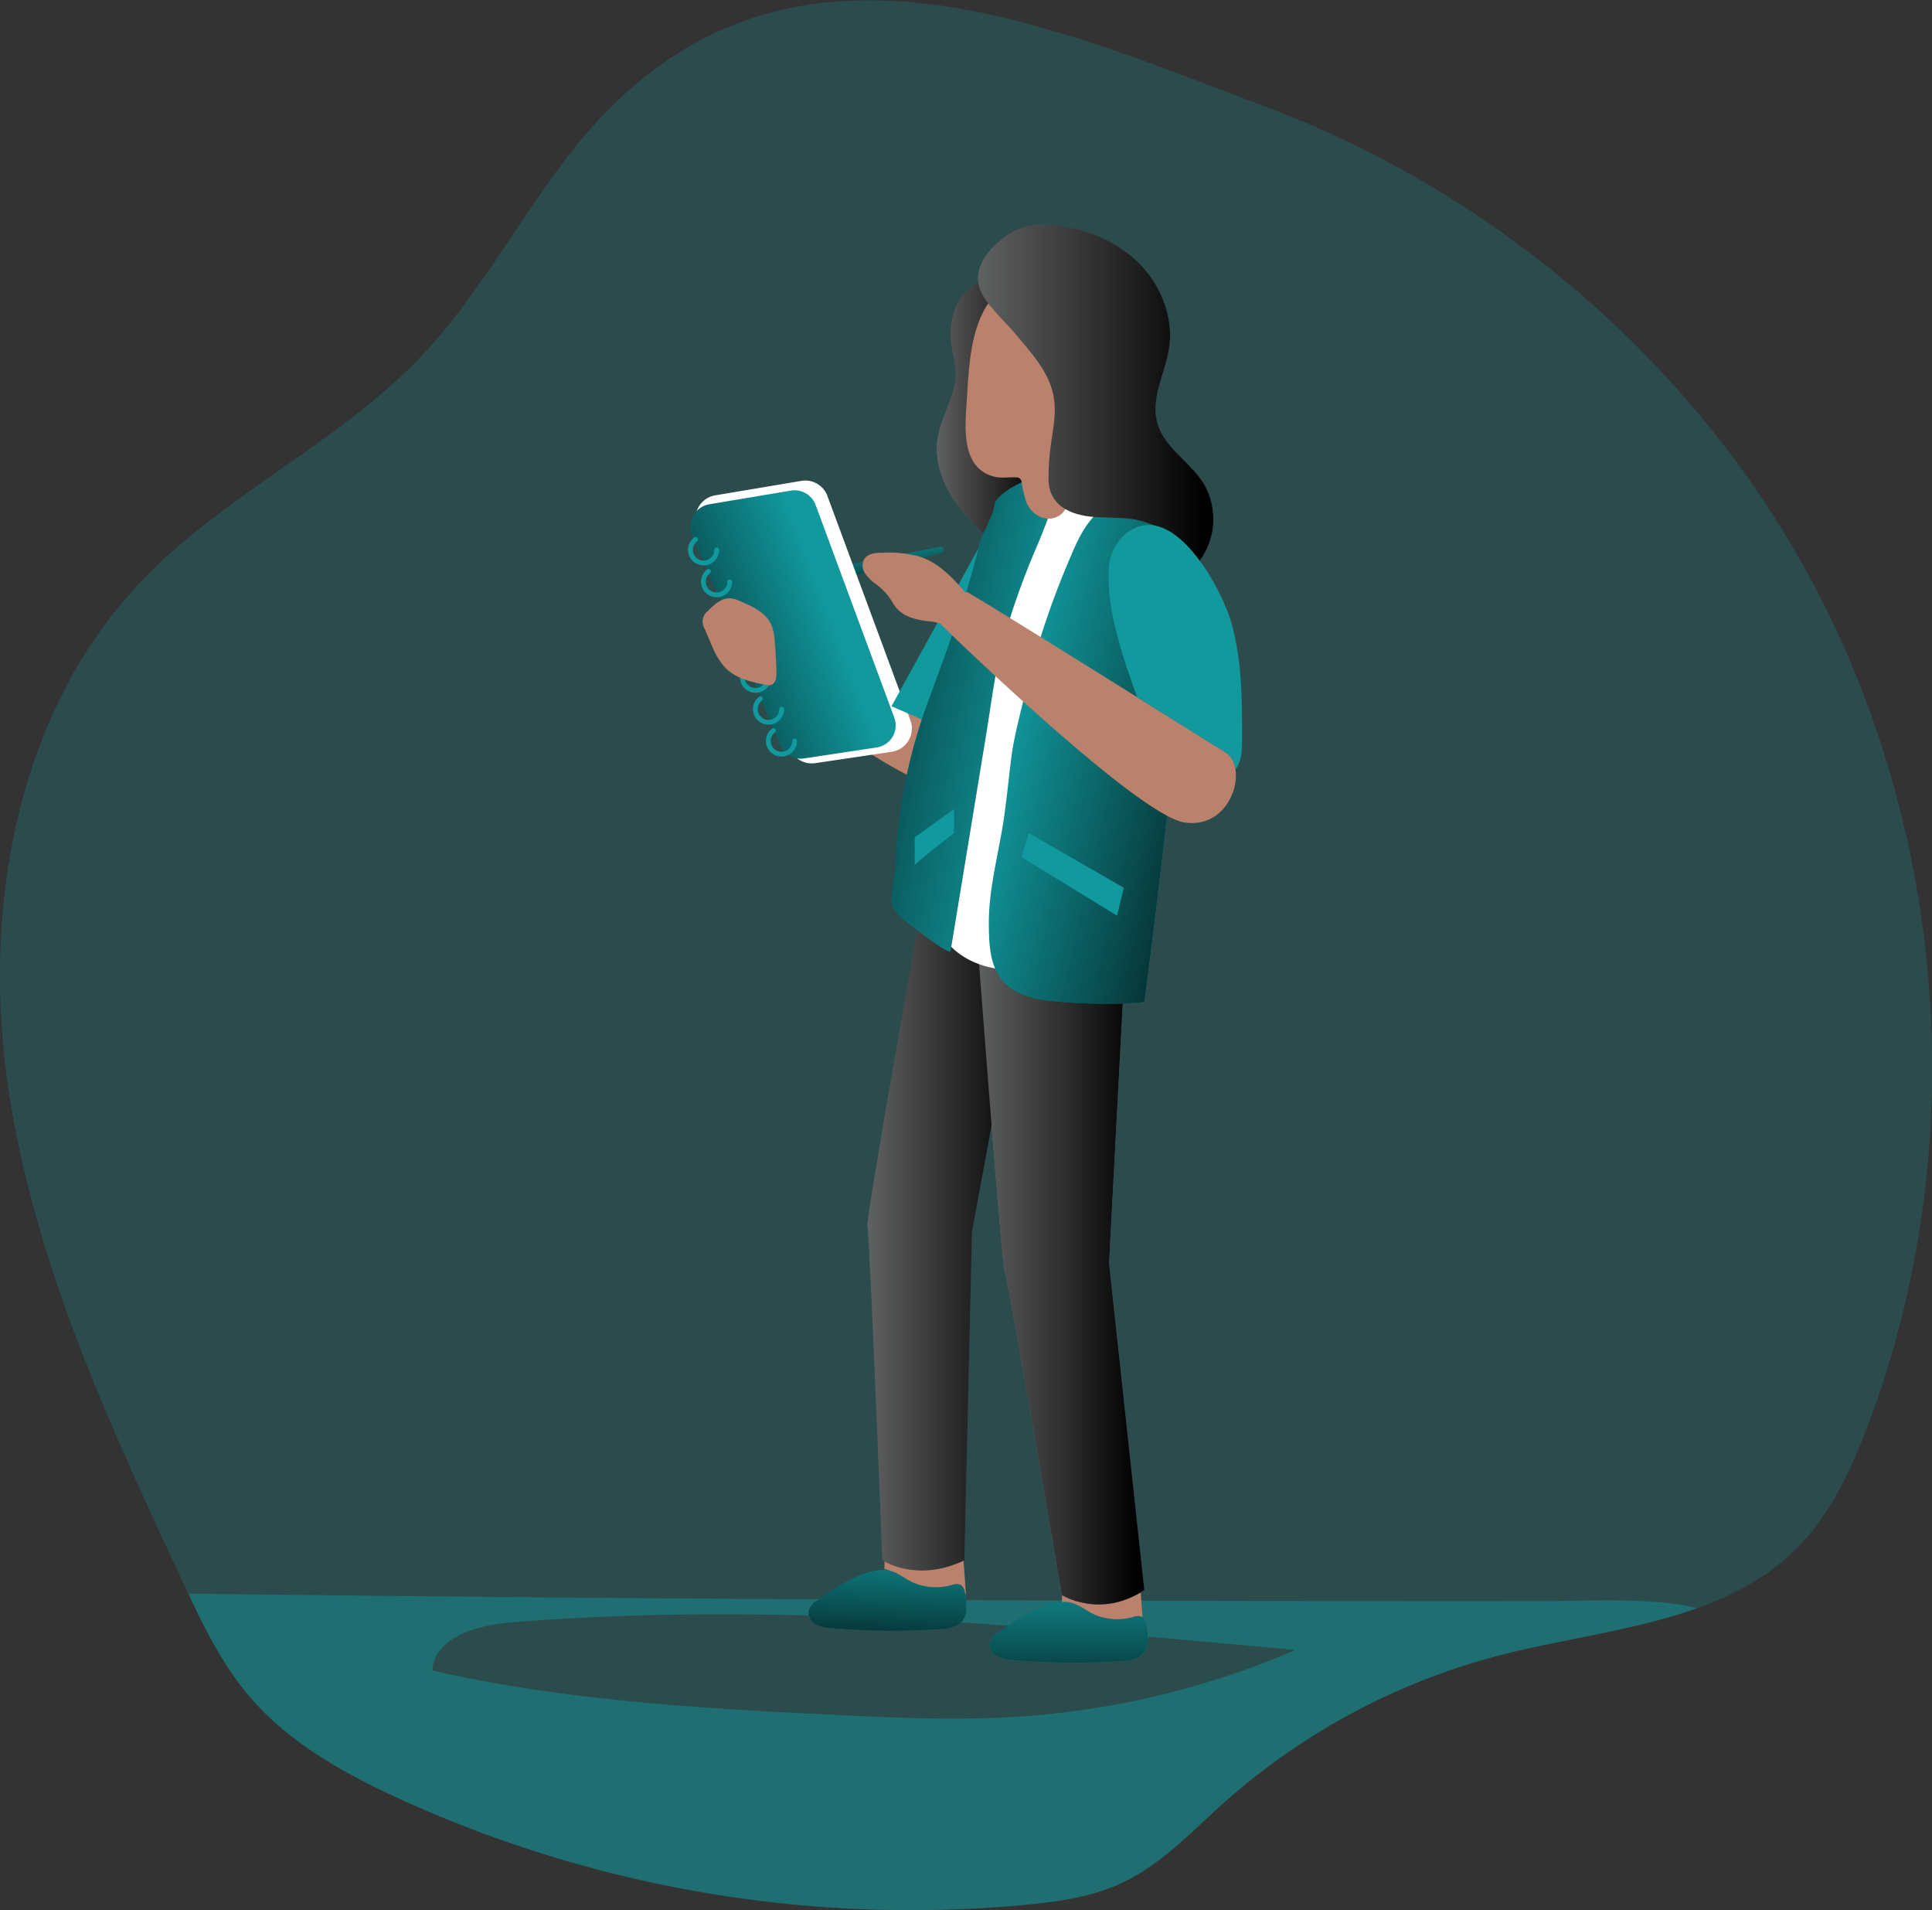 <svg xmlns="http://www.w3.org/2000/svg" xmlns:xlink="http://www.w3.org/1999/xlink" viewBox="0 0 459.51 454.22"><rect x="0" y="0" width="459.51" height="454.22" fill="#333333" stroke="none"/><defs><linearGradient id="a" x1="278.33" x2="280.34" y1="137.95" y2="151.71" gradientUnits="userSpaceOnUse"><stop offset="0" stop-color="#010101" stop-opacity="0"/><stop offset=".47" stop-color="#010101" stop-opacity=".47"/><stop offset=".95" stop-color="#010101"/></linearGradient><linearGradient id="b" x1="288.63" x2="313.95" y1="108.07" y2="108.07" xlink:href="#a"/><linearGradient id="c" x1="263.39" x2="205.89" y1="155.04" y2="176.67" xlink:href="#a"/><linearGradient id="d" x1="272.18" x2="310.59" y1="300.94" y2="300.94" xlink:href="#a"/><linearGradient id="e" x1="297.78" x2="338.07" y1="308.38" y2="308.38" xlink:href="#a"/><linearGradient id="f" x1="315.92" x2="238.95" y1="180.68" y2="166.46" xlink:href="#a"/><linearGradient id="g" x1="304.54" x2="376.25" y1="183.55" y2="200.24" xlink:href="#a"/><linearGradient id="h" x1="298.4" x2="354.44" y1="103.34" y2="103.34" xlink:href="#a"/><linearGradient id="i" x1="277.87" x2="276.01" y1="373.43" y2="412.38" xlink:href="#a"/><linearGradient id="j" x1="320.09" x2="320.09" y1="381.44" y2="425.48" xlink:href="#a"/></defs><title>Take a Note 1</title><path fill="#11999e" d="M444.42 338.53c-4 10.77-9 21.5-17.1 29.65-6.68 6.7-14.78 11.06-23.6 14.22-14.57 5.2-31 7.18-46.2 11a158.67 158.67 0 0 0-66.64 35.47c-7.6 6.82-14.76 14.53-24 18.84-7.18 3.4-15.22 4.5-23.12 5.25a292.68 292.68 0 0 1-149.34-25.5c-13-6-25.85-13.2-35.14-24.13-6.16-7.25-10.47-15.78-14.5-24.38-.52-1.05-1-2.07-1.47-3.1-17.84-38.23-35.83-77.22-41.6-119s2.55-87.6 31.53-118.25c19.82-21 47.5-33.25 67.28-54.22 17.3-18.38 27.7-42.52 45.9-60 46-44.4 104-18 154.6 1 53.5 20.08 99.9 59.16 127.87 109.08 34.38 61.5 40.24 138.14 15.55 204.07z" opacity=".24" style="isolation:isolate"/><path fill="#11999e" d="M403.7 382.4c-14.55 5.2-31 7.18-46.17 11a158.67 158.67 0 0 0-66.65 35.47c-7.6 6.82-14.76 14.53-24 18.84-7.18 3.4-15.22 4.5-23.12 5.25a292.68 292.68 0 0 1-149.34-25.5c-13-6-25.85-13.2-35.14-24.13-6.16-7.25-10.47-15.78-14.5-24.38q40.66.5 81.32.86 81 .7 162 .86 40.1.1 80.23.06c7.35-.03 25.33-.98 35.38 1.68zM121.32 385.83c-7.9.65-17.93 3.5-18.5 11.4 31.4 7.15 63.76 9 96 10.56 14.4.7 28.84 1.34 43.24.42a199.2 199.2 0 0 0 66.05-15.87c-62.3-5.66-124.2-11.65-186.78-6.52z" opacity=".45" style="isolation:isolate"/><path fill="#11999e" d="M211 132.53l12.6-2.5s1.08-.14.77 1.25l-17.93 4.8-3.32.84-1.47-2.63z"/><path fill="url(#a)" d="M276.9 142.07l12.58-2.5s1.1-.14.78 1.25l-17.93 4.8-3.32.84-1.46-2.63z" transform="translate(-65.89 -9.54)"/><path fill="#606161" d="M228.5 70.84c-2.42 3.6-2.8 8.28-2 12.56a40 40 0 0 1 .8 4.6c.35 5.6-3.43 10.62-4.3 16.17-.86 5.38 1.14 10.9 4.28 15.35s7.36 8 11.53 11.53c4-4.18 5.38-10.2 5.5-16s-.92-11.48-1.08-17.24a25.6 25.6 0 0 1 .84-8.13c1.43-4.75 5-9.32 3.8-14.12-.75-2.8-3-4.88-5.13-6.8-2.43-2.2-4.14-3.3-7.55-2.54a11 11 0 0 0-6.67 4.64z"/><path fill="url(#b)" d="M294.4 80.38c-2.43 3.6-2.82 8.28-2 12.56a40 40 0 0 1 .8 4.6c.34 5.6-3.44 10.62-4.32 16.17-.85 5.4 1.15 10.9 4.3 15.36s7.35 8 11.52 11.53c4-4.2 5.37-10.22 5.48-16s-.9-11.5-1.07-17.25a25.6 25.6 0 0 1 .85-8.14c1.43-4.74 5-9.3 3.8-14.1-.75-2.8-3-4.9-5.13-6.82-2.43-2.2-4.14-3.3-7.55-2.53a11 11 0 0 0-6.67 4.63z" transform="translate(-65.89 -9.54)"/><path fill="#ba816c" d="M229.54 172.34l-50-18.27 2.84 8.4s37 27.6 45.8 26 1.36-16.13 1.36-16.13z"/><path fill="#fff" d="M177.56 152.85l-11.68-27.34a5.6 5.6 0 0 1 4.23-7.72l20.48-3.44a5.6 5.6 0 0 1 6.2 3.58l19.74 53.34a5.62 5.62 0 0 1-4.43 7.5l-18.22 2.7a5.6 5.6 0 0 1-6-3.43z"/><path fill="#11999e" d="M175.77 153.18l-11.07-25.92a5.32 5.32 0 0 1 4-7.34l19.4-3.26a5.33 5.33 0 0 1 5.88 3.4l18.72 50.58a5.3 5.3 0 0 1-4.2 7.1l-17.26 2.6a5.33 5.33 0 0 1-5.7-3.26z"/><path fill="url(#c)" d="M241.66 162.72L230.6 136.8a5.32 5.32 0 0 1 4-7.34l19.4-3.26a5.33 5.33 0 0 1 5.87 3.4l18.72 50.58a5.3 5.3 0 0 1-4.2 7.1l-17.27 2.6a5.33 5.33 0 0 1-5.7-3.26z" transform="translate(-65.89 -9.54)"/><path fill="none" stroke="#11999e" stroke-width="1.14" stroke-miterlimit="10" d="M182.83 161.04a3.13 3.13 0 1 1-5.07-2.45M185.92 168.6a3.13 3.13 0 1 1-5.07-2.44M189 176.2a3.13 3.13 0 1 1-5.06-2.47" stroke-linecap="round"/><path fill="#11999e" d="M235.76 124.85l-23.73 43.1 14.82 6.4s11.5-45.78 8.9-49.5z"/><path fill="#ba816c" d="M271.1 375.7l.86 11.85a11.57 11.57 0 0 1-6.82 1.6c-3.62-.47-10.83-7.88-12.57-7.52l.06-3.53M228.9 367.22l.84 11.86a11.57 11.57 0 0 1-6.82 1.6c-3.6-.47-10.83-7.88-12.57-7.52l.07-3.53"/><path fill="#606161" d="M231.9 216.56s6.34 84.46 7.05 85.85 13.6 76.86 13.6 76.86 9 5.77 19.63-1.15l-8.4-77.72 3.9-74.13s-30.34-12.46-35.8-9.7zM220.24 209.62s-14.46 80.5-13.94 82 3.55 79.4 3.55 79.4 8.12 5.46 19.55 0l1.8-78.17 13.5-73s-18.7-12.26-24.46-10.23z"/><path fill="url(#d)" d="M286.13 219.16s-14.46 80.5-13.94 82 3.54 79.4 3.54 79.4 8.12 5.46 19.55 0l1.8-78.17 13.5-73s-18.7-12.27-24.47-10.24z" transform="translate(-65.89 -9.54)"/><path fill="#606161" d="M231.9 216.56s6.34 84.46 7.05 85.85 13.6 76.86 13.6 76.86 9 5.77 19.63-1.15l-8.4-77.72 3.9-74.13s-30.34-12.46-35.8-9.7z"/><path fill="url(#e)" d="M297.78 226.1s6.35 84.46 7.06 85.85 13.6 76.85 13.6 76.85 9 5.77 19.63-1.15l-8.4-77.73 3.9-74.13s-30.34-12.47-35.8-9.7z" transform="translate(-65.89 -9.54)"/><path fill="#fff" d="M273.95 118.23s-15.23-7.62-20.77-6.93c-10.08 1.26-14.2 11.73-17 20.14-9.46 28.54-6.58 57.6-14.17 86.5 0 0 2.08 10.37 15.24 12.45s7.6-64.4 12.46-77.55 29.8-31.85 24.25-34.62z"/><path fill="#11999e" d="M250.93 111.8s-11.6 3-14.36 7.8c0 2.6-2.95 7.1-3.62 9.85-3.28 13.53-8.24 26.47-12.94 39.4a128.1 128.1 0 0 0-6.33 27.4c-.6 4.73-.55 9.66-1.33 14.35s-.2 5.66 3.38 8.68c.6.5 10.17 8.05 10.36 6.85q4.26-25.86 8.5-51.72c1.28-7.8 2.1-15.2 4.26-22.9a180.86 180.86 0 0 1 7.93-22c.56-1.32 7.87-18.63 4.16-17.7zM271.74 120.85c-4.08-3-7.8-1.9-11.4 1.78-2.76 2.86-4.4 6.6-5.93 10.27a199.94 199.94 0 0 0-10.77 32.56c-1.12 5-2.48 9.7-3.13 14.87-.7 5.52-1.18 11.07-2.1 16.56-1.24 7.3-3.22 15-3.22 22.4 0 9 .7 17.3 14.54 18.7s22.46.27 22.46.27 11.47-86.14 9.4-101.37c-.5-3.56-.76-7.22-3.28-10a59.38 59.38 0 0 0-6.05-5.7q-.25-.17-.5-.35z"/><path fill="url(#f)" d="M316.82 121.35s-11.6 3-14.36 7.8c0 2.58-2.95 7.1-3.62 9.84-3.28 13.52-8.24 26.46-12.94 39.38a128.1 128.1 0 0 0-6.34 27.4c-.6 4.74-.55 9.67-1.33 14.36s-.2 5.66 3.38 8.68c.62.5 10.18 8.05 10.37 6.85q4.26-25.86 8.5-51.72c1.28-7.8 2.1-15.22 4.26-22.9a180.86 180.86 0 0 1 7.93-22c.56-1.33 7.87-18.64 4.16-17.7z" transform="translate(-65.89 -9.54)"/><path fill="url(#g)" d="M337.63 130.4c-4.08-3-7.8-1.92-11.4 1.77-2.76 2.86-4.4 6.6-5.93 10.27A199.94 199.94 0 0 0 309.52 175c-1.12 5-2.48 9.7-3.13 14.87-.7 5.52-1.2 11.07-2.12 16.56-1.23 7.3-3.2 15-3.2 22.4 0 9 .68 17.3 14.53 18.7s22.47.28 22.47.28 11.47-86.13 9.4-101.36c-.5-3.56-.76-7.22-3.28-10a59.38 59.38 0 0 0-6.06-5.7q-.25-.17-.5-.35z" transform="translate(-65.89 -9.54)"/><path fill="#ba816c" d="M234.7 72.66c-3.9 6.24-4.3 14.94-4.73 22.08-.38 6.16-1.67 16.55 6.47 18.6 1.72.45 3.53.07 5.3.18a1.54 1.54 0 0 1 .7.16 1.68 1.68 0 0 1 .6 1.22 22.44 22.44 0 0 0 1.16 4.72c1.22 2.87 4.75 4.84 7.7 3 2.55-1.55 3.26-6.2 4-8.8 1.6-5.58-3.28-12.8-4.1-18.48-1.38-9.7-2.76-20.77-7.6-24.23-4.34-3.04-7.37-1.84-9.5 1.56z"/><path fill="#606161" d="M233.6 69.94c1.9 3.42 5.7 6.8 7.73 9.25 3.78 4.55 8.2 9.1 9.28 15.15.72 3.94-.2 8-.73 11.94a58.44 58.44 0 0 0-.48 6.86 10.57 10.57 0 0 0 .38 3.55c1.4 4.17 5.56 5.7 9.64 6.15 3.4.38 6.86.1 10.24.67a21.32 21.32 0 0 1 15 10.67 16.65 16.65 0 0 0 1.54-19.3c-3.27-5.2-9.46-8.56-11-14.48s1.93-11.6 2.84-17.54c1.13-7.22-1.78-14.75-6.88-20s-12.2-8.26-19.43-9.23a19.45 19.45 0 0 0-7.9.27 17.07 17.07 0 0 0-6.32 3.58c-2.55 2.2-4.75 5.14-4.92 8.5a7.56 7.56 0 0 0 1.03 3.94z"/><path fill="url(#h)" d="M299.5 79.48c1.88 3.42 5.7 6.8 7.72 9.25 3.78 4.56 8.2 9.1 9.28 15.16.7 3.93-.22 8-.74 11.93a58.44 58.44 0 0 0-.48 6.87 10.57 10.57 0 0 0 .4 3.55c1.38 4.16 5.55 5.7 9.63 6.14 3.4.37 6.87.1 10.25.66a21.32 21.32 0 0 1 15 10.67 16.65 16.65 0 0 0 1.54-19.3c-3.28-5.18-9.47-8.55-11-14.47s1.92-11.6 2.83-17.54c1.13-7.22-1.78-14.75-6.88-20s-12.2-8.26-19.43-9.23a19.45 19.45 0 0 0-7.9.26 17.07 17.07 0 0 0-6.32 3.58c-2.56 2.2-4.76 5.14-4.93 8.5a7.56 7.56 0 0 0 1.03 3.94z" transform="translate(-65.89 -9.54)"/><path fill="#ba816c" d="M281.65 195.56c-11.42-1.8-57.8-47-57.8-47s5.17-8 6.1-7.8c.56.13 22.9 14 40.47 25l21.1 13.16a5.2 5.2 0 0 1 2.25 3.6c1.16 5.57-3.2 14.46-12.12 13.04z"/><path fill="#11999e" d="M295.42 175.46c0 2.54 0 5.2-1.42 7.34a1.66 1.66 0 0 0-.23-.23 5.2 5.2 0 0 0-2.24-3.6l-21.1-13.2c-3.43-9.76-7-19.87-6.76-29.88a11.75 11.75 0 0 1 4.4-9.23c10.95-8.17 22.54 13.33 24.8 21.44 2.52 8.83 2.55 18.12 2.55 27.36zM244.7 198.1l22.58 13-1.58 6.65-22.77-13.94 1.77-5.7zM217.55 205.77c.32-.7 9.37-7.67 9.37-7.67v-5.7l-9.37 6.7z"/><path fill="#ba816c" d="M218.8 132.37a28 28 0 0 0-8.85-.94c-1.63 0-3.57.16-4.42 1.55a3.33 3.33 0 0 0 .3 3.5 11.32 11.32 0 0 0 2.65 2.54 15 15 0 0 1 2.92 2.88c.62.86 1.1 1.83 1.77 2.64 1.8 2.14 4.76 2.84 7.54 3.2a8.93 8.93 0 0 1 3.9 1.05 2.82 2.82 0 0 0 1 .54 1.76 1.76 0 0 0 .94-.13c3.67-1.3 5.14-5.94 2.6-8.83-2.86-3.3-6.1-6.6-10.34-8zM182.1 162.86c-3.45-.7-7.13-1.54-9.6-4.08a16.32 16.32 0 0 1-3-4.84c-.65-1.46-1.3-2.94-1.9-4.43a3.15 3.15 0 0 1 .8-4.24c1.44-1.52 3.22-3.1 5.3-3a7.3 7.3 0 0 1 2.45.73c2.84 1.2 5.92 2.64 7.24 5.43a12.28 12.28 0 0 1 .9 4.3q.26 3.27.38 6.55c.08 2.06-.15 4.1-2.57 3.58z"/><path fill="#11999e" d="M194.5 380.46a4.53 4.53 0 0 0-2.22 2.7 3.2 3.2 0 0 0 1.78 3.14 9.07 9.07 0 0 0 3.72.88 169.86 169.86 0 0 0 25.62.25c2-.13 4.16-.4 5.44-1.92s1.14-4.05.82-6.17c-.16-1-.45-2.22-1.42-2.57a3.2 3.2 0 0 0-2 .18 13.8 13.8 0 0 1-8.72-.48c-2.42-1-4.55-3.15-7.27-3.16-5.14-.08-11.73 4.3-15.76 7.16zM237.6 388.06a4.57 4.57 0 0 0-2.2 2.7 3.23 3.23 0 0 0 1.78 3.15 9.23 9.23 0 0 0 3.72.88 169.86 169.86 0 0 0 25.62.25c2-.13 4.16-.4 5.44-1.92s1.14-4.05.82-6.17c-.16-1-.45-2.22-1.42-2.57a3.2 3.2 0 0 0-2 .18 13.8 13.8 0 0 1-8.72-.48c-2.42-1-4.55-3.15-7.27-3.16-5.12-.03-11.73 4.34-15.77 7.16z"/><path fill="url(#i)" d="M260.38 390a4.53 4.53 0 0 0-2.2 2.7 3.2 3.2 0 0 0 1.77 3.14 9.07 9.07 0 0 0 3.72.88 169.86 169.86 0 0 0 25.62.25c2-.13 4.15-.4 5.43-1.92s1.14-4.06.82-6.18c-.16-1-.45-2.22-1.42-2.57a3.2 3.2 0 0 0-2 .18 13.8 13.8 0 0 1-8.72-.48c-2.4-1-4.54-3.15-7.26-3.16-5.14-.08-11.73 4.3-15.76 7.16z" transform="translate(-65.89 -9.54)"/><path fill="url(#j)" d="M303.5 397.6a4.57 4.57 0 0 0-2.2 2.7 3.23 3.23 0 0 0 1.77 3.15 9.23 9.23 0 0 0 3.72.87 169.86 169.86 0 0 0 25.6.25c2-.13 4.17-.4 5.45-1.92s1.14-4.06.82-6.18c-.16-1-.45-2.22-1.42-2.57a3.2 3.2 0 0 0-2 .18 13.8 13.8 0 0 1-8.72-.48c-2.42-1-4.55-3.15-7.27-3.16-5.12-.03-11.73 4.34-15.77 7.16z" transform="translate(-65.89 -9.54)"/><path fill="none" stroke="#11999e" stroke-width="1.14" stroke-miterlimit="10" d="M170.47 130.75a3.13 3.13 0 1 1-5.07-2.46M173.56 138.32a3.13 3.13 0 1 1-5.07-2.45" stroke-linecap="round"/></svg>